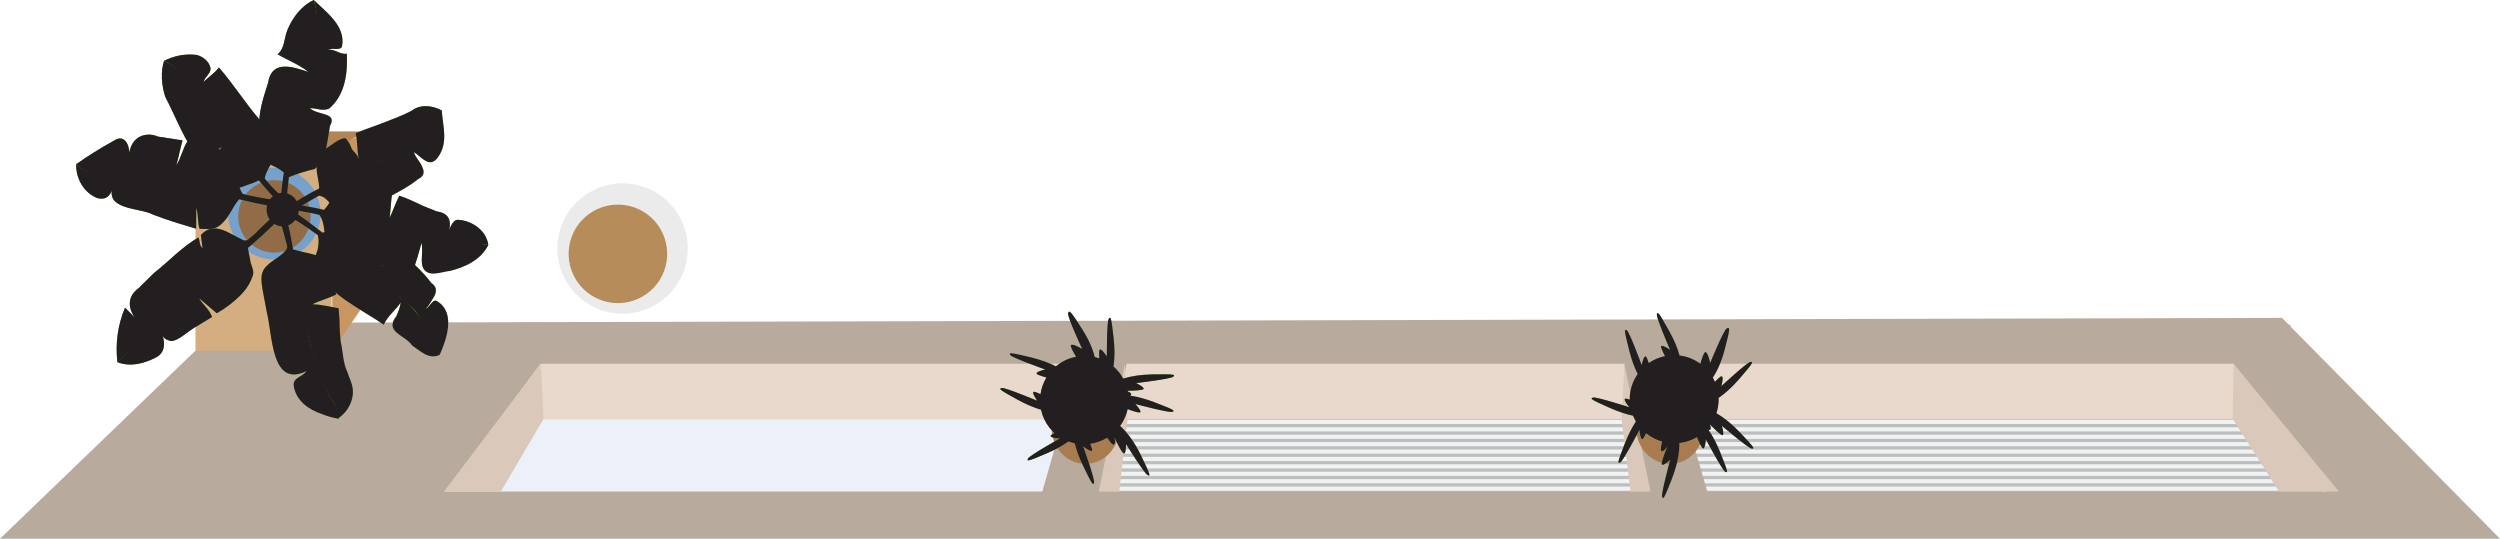 <?xml version="1.0" encoding="UTF-8"?>
<svg xmlns="http://www.w3.org/2000/svg" xmlns:xlink="http://www.w3.org/1999/xlink" viewBox="0 0 600 129.29">
  <defs>
    <style>
      .cls-1 {
        fill: #d4ad81;
      }

      .cls-2 {
        fill: #719e39;
      }

      .cls-3 {
        fill: #b58c5a;
      }

      .cls-4 {
        fill: #9dc26f;
      }

      .cls-5 {
        fill: #b38556;
      }

      .cls-6 {
        fill: #b8aa9d;
      }

      .cls-7 {
        fill: #c99661;
      }

      .cls-8 {
        isolation: isolate;
      }

      .cls-9 {
        fill: #76a1cd;
      }

      .cls-10 {
        fill: #a97c50;
      }

      .cls-11 {
        fill: #acdb6c;
      }

      .cls-12 {
        fill: #dac9ba;
      }

      .cls-13 {
        fill: #98d14f;
      }

      .cls-14 {
        fill: #f1f2f2;
      }

      .cls-15, .cls-16 {
        mix-blend-mode: screen;
      }

      .cls-17 {
        fill: #b3a07a;
      }

      .cls-18 {
        fill: #87c23e;
      }

      .cls-19 {
        clip-path: url(#clippath);
      }

      .cls-20 {
        fill: #ebebeb;
      }

      .cls-21 {
        fill: none;
      }

      .cls-22 {
        fill: #689134;
      }

      .cls-23 {
        fill: #916a3c;
      }

      .cls-24 {
        fill: #e8d9cc;
      }

      .cls-25 {
        fill: #638a31;
      }

      .cls-26 {
        fill: #78ad37;
      }

      .cls-16, .cls-27 {
        fill: #231f20;
      }

      .cls-28 {
        fill: #bcbec0;
      }

      .cls-29 {
        fill: #916c46;
      }

      .cls-30 {
        fill: #ecf0f9;
      }

      .cls-31 {
        fill: #75a33a;
      }

      .cls-32 {
        fill: #4f3316;
      }

      .cls-33 {
        fill: #89ba49;
      }
    </style>
    <clipPath id="clippath">
      <path class="cls-21" d="m561.33,117.96h-151.57l-5.07-17.38h139.47l17.16,17.38Zm-169.33-17.38h-124.15l-3.32,17.38h130.84l-3.37-17.38Z"/>
    </clipPath>
  </defs>
  <g class="cls-8">
    <g id="Layer_1" data-name="Layer 1">
      <path class="cls-20" d="m153.33,44.49c-8.37-2.16-16.91,2.87-19.07,11.24-2.16,8.37,2.87,16.91,11.24,19.07,8.37,2.16,16.91-2.87,19.07-11.24,2.16-8.37-2.87-16.91-11.24-19.07Z"/>
      <path class="cls-3" d="m151.25,49.48c-6.32-1.63-12.77,2.17-14.4,8.49-1.63,6.32,2.17,12.77,8.49,14.4,6.32,1.63,12.77-2.17,14.41-8.49,1.63-6.32-2.17-12.77-8.49-14.4Z"/>
      <rect class="cls-17" x="50.33" y="77.94" width="499.33" height=".67"/>
      <polygon class="cls-6" points="53.83 77.49 547.67 76.29 600 129.29 0 129.29 53.83 77.49"/>
      <polygon class="cls-30" points="250.15 117.96 106.87 117.96 119.83 100.57 255.17 100.57 250.15 117.96"/>
      <g class="cls-19">
        <g>
          <g>
            <rect class="cls-28" x="257.16" y="99.48" width="300.58" height="19.56"/>
            <path class="cls-14" d="m558.24,119.55h-301.58v-20.56h301.58v20.56Zm-300.58-1h299.58v-18.56h-299.58v18.56Z"/>
          </g>
          <rect class="cls-14" x="257.16" y="100.76" width="300.58" height="1"/>
          <rect class="cls-14" x="257.16" y="102.54" width="300.58" height="1"/>
          <rect class="cls-14" x="257.16" y="104.32" width="300.58" height="1"/>
          <rect class="cls-14" x="257.16" y="106.09" width="300.58" height="1"/>
          <rect class="cls-14" x="257.16" y="107.88" width="300.58" height="1"/>
          <rect class="cls-14" x="257.16" y="109.65" width="300.58" height="1"/>
          <rect class="cls-14" x="257.16" y="111.43" width="300.58" height="1"/>
          <rect class="cls-14" x="257.16" y="113.21" width="300.58" height="1"/>
          <rect class="cls-14" x="257.16" y="114.99" width="300.58" height="1"/>
          <rect class="cls-14" x="257.16" y="116.77" width="300.58" height="1"/>
        </g>
      </g>
      <polygon class="cls-24" points="259.01 87.29 255.17 100.57 119.83 100.57 129.73 87.29 259.01 87.29"/>
      <polygon class="cls-24" points="536.05 87.29 544.17 100.57 404.7 100.57 400.82 87.29 536.05 87.29"/>
      <polygon class="cls-12" points="535.84 100.51 536.05 87.29 561.33 117.96 546.95 117.96 535.84 100.51"/>
      <polygon class="cls-12" points="130.44 100.57 129.83 87.29 106.55 117.96 120.21 117.96 130.44 100.57"/>
      <polygon class="cls-24" points="389.84 87.29 392.01 100.57 267.86 100.57 270.4 87.29 389.84 87.29"/>
      <polygon class="cls-12" points="389.22 100.85 389.84 87.29 396.12 117.96 391.34 117.96 389.22 100.85"/>
      <polygon class="cls-12" points="270.59 100.85 269.97 87.29 263.69 117.96 268.63 117.96 270.59 100.85"/>
      <rect class="cls-1" x="46.92" y="36.07" width="32.67" height="48.11"/>
      <polygon class="cls-7" points="79.74 84.18 88.33 71.73 88.33 31.65 79.74 35.62 79.74 84.18"/>
      <polygon class="cls-5" points="80.05 36.14 87.6 31.54 57.52 31.54 46.5 36.14 80.05 36.14"/>
      <g>
        <g>
          <path class="cls-9" d="m68.18,40.51c6,1.3,9.81,7.16,8.53,13.11-1.29,5.95-7.19,9.72-13.19,8.42-6-1.29-9.81-7.17-8.53-13.11,1.29-5.95,7.19-9.71,13.19-8.42Z"/>
          <path class="cls-29" d="m67.7,43.44c4.69,1.02,7.67,5.64,6.65,10.33-1.01,4.69-5.64,7.67-10.33,6.66-4.69-1.01-7.67-5.64-6.65-10.33,1.01-4.69,5.64-7.67,10.33-6.66Z"/>
        </g>
        <g>
          <path class="cls-23" d="m67.81,54.32c-2.13-.02-3.85-1.84-3.83-4.06.02-2.22,1.77-4.01,3.9-3.99,2.13.02,3.85,1.83,3.83,4.05-.02,2.22-1.76,4.01-3.9,3.99Z"/>
          <g>
            <g>
              <path class="cls-18" d="m84.22,91.52c-.32-.74-.61-1.5-.87-2.27-1.05-2.17-1.03-4.85-1.58-7.25-.1-.83-.16-1.67-.21-2.51-.04-.84-.07-1.68-.06-2.52-.07-1.01-.15-2.01-.24-3-1-.16-2.07-.39-3.15-.59-1.07-.2-2.14-.35-3.15-.36.87-.44,1.87-.8,2.87-1.17,1.01-.36,2.01-.73,2.87-1.17-1.11-3.58-1.36-8.65-5.36-9.58-2.28-.62-4.57-.93-6.57-1.85.84,1.8,1.4,3.89,1.95,5.68.28.9.49,1.87.69,2.84.21.97.41,1.94.69,2.84.11.9.23,1.79.35,2.67,1.56,7.77,2.92,15.83,7.63,22.57.26.73.48,1.48.63,2.25.16.77.26,1.56.29,2.38,2.88-1.76,4.63-5.62,3.18-8.96h0Z"/>
              <path class="cls-26" d="m73.57,89.05c-1.04,1.52-3.33,1.5-3.06,3.59.54,3.58,3.68,5.7,6.67,6.69.66.28,1.34.51,2.03.71.69.19,1.4.34,2.11.44-.13-.99-.36-1.94-.64-2.85-4.43-7.03-7.22-14.8-8.18-23.27-.09-.93-.14-1.87-.17-2.81-.15-.72-.3-1.43-.47-2.15-.83-3.59-1.95-6.87-2.78-10.16-1.17,2.37-3.75,2.95-5.48,5.02-1.16,1.48-.89,3.27-.62,5.06.18.95.35,1.89.53,2.83.18.94.35,1.86.53,2.79,1.42,5.73,1.03,18.24,9.54,14.11h0Z"/>
              <path class="cls-22" d="m65.74,48.79c.57-.29,1.15-.59,1.43-.29,2.25,4.49,2.78,9.26,3.6,14.04.63,2.74,1.18,5.46,1.68,8.17.17.91.39,1.8.48,2.71.76,7.67,2.76,15.69,7.34,22.02.34.74.63,1.51.85,2.29.23.79.11,1.9.19,2.74-.28-.94-.35-2.05-.72-2.95-4.65-7.41-7.99-15.6-9-24.55-.1-.99-.17-1.99-.21-3-.17-.98-.35-1.97-.55-2.96-.2-.99-.42-1.99-.66-2.98-1.38-5.38-2.49-10.45-4.45-15.24h0Z"/>
            </g>
            <g>
              <path class="cls-26" d="m68.96,7.25c-.87,2.22-.6,4.31-2.34,5.78,2.57,1.51,5.14,2.43,7.41,4.24-3.71-1.22-8.85-3.06-9.7,2.65-.24.73-.47,1.45-.69,2.15-.66,2.12-1.2,4.16-1.39,6.33-.11.73-.22,1.48-.31,2.23-.04.87-.03,1.75.05,2.64.07.88.21,1.78.42,2.67.28,1.49.84,2.69,2.55,3.6,1.42.61,3.14,1.52,4.27,3.02.24-4.45.82-8.86,1.54-13.25.15-.88.3-1.76.46-2.63,3.36-8.5,6.87-17.12,4.09-26.68-3.16,1.46-5.19,4.42-6.37,7.25h0Z"/>
              <path class="cls-18" d="m74.41,25.96c1.55-.03,3.26.88,4.7,0,3.75-3.24,4.37-8.6,4.12-13.08-1.72.28-2.85-1.22-4.58-.93,1.15-.59,3.15.32,3.44-.86.9-4.76-3.65-8.08-6.78-11.08,2.78,9.86-1.31,18.76-4.36,28.08-.12.8-.24,1.61-.36,2.41-.61,4.01-1.16,7.98-1.37,12.08,2.01-.88,4.02-1.46,6.32-2.03,2.31-1.97,2.84-5.01,3.29-8.05.11-.76.22-1.52.35-2.26,1.92-3.35-2.96-2.49-4.78-4.26h0Z"/>
              <path class="cls-22" d="m68.56,53.58c-.57,0-1.15,0-1.15,0-.52-5.97.67-11.62,1.59-17.57.45-2.28.92-4.55,1.39-6.81.16-.75.31-1.5.47-2.24,3.73-8.48,6.67-17.4,4.46-26.95,1.1,5.37,2.48,10.75.72,16.1-1.47,4.16-3.79,8.31-4.52,12.84-.19,1.02-.38,2.04-.56,3.06-1.28,7.14-2.34,14.29-2.41,21.59h0Z"/>
            </g>
            <g>
              <path class="cls-13" d="m98.94,82.95c-1.69-2.59-6.84-3.23-3.8-7.08.44-1.04.88-2.08,1.03-3.27-1.16,1.78-3.18,3.25-4.06,5.33-5.69-3.92-12.26-6.66-16.21-12.96-1.13-1.5-.26-3.28.33-5.06.29-1.19.3-2.38.03-3.58,1.71.61,3.13,2.12,4.84,3.02,5.12,3.62,9.74,7.61,14.36,11.45.77.64,1.54,1.28,2.31,1.91,3.52,3.51,4.61,8.88,7.73,12.48-2.59,1.17-4.57-.93-6.57-2.25h0Z"/>
              <path class="cls-13" d="m91.67,63.92c1.16-1.48,2.6-2.66,4.04-3.84,1.71,1.5,3.34,2.93,4.86,4.47.51.51,1.01,1.04,1.49,1.58.52.58.99,1.17,1.43,1.76,1.36.9,1.32,2.02.77,3.15-.64,1.02-1.22,2.21-2.09,3.1,1.15-.59,1.74-2.67,2.88-1.76,4.27,2.72,2.21,8.96.46,12.82-3.41-3.31-3.36-8.97-7.31-11.99-.49-.44-1-.87-1.53-1.29-.78-.63-1.54-1.26-2.3-1.89-6.08-5.02-11.71-9.89-18.09-13.99,2.29.02,4.03-2.35,6.04-2.93,4.6-1.75,8.57,2.76,11.98,5.47-.87,1.78-1.75,3.56-2.62,5.34h0Z"/>
              <path class="cls-26" d="m68.03,49.11c0,.6-.3,1.19-.87,1.48,6.55,3.63,12.53,8.16,18.5,13.27,3.2,2.82,6.28,5.29,9.54,7.78.65.5,1.31,1,1.98,1.5,4.42,2.78,4.65,8.74,8.34,12.05-2.54-3.9-3.65-8.97-7.35-11.97-.87-.71-1.74-1.42-2.59-2.13-9.41-7.76-17.63-15.62-27.55-21.99h0Z"/>
            </g>
            <g>
              <path class="cls-2" d="m47.11,49.82c-.02,1.79-.03,3.28-.04,5.07-2.57-.77-5.14-1.53-7.68-2.41-.84-.29-1.68-.6-2.52-.92-3.5-1.85-11.82-1.03-9.76-6.97-.3,2.08-1.46,3.56-3.75,2.95-3.14-1.22-5.12-4.51-5.09-8.09,5.68,6.01,14.03.42,20.8,2.84.92.29,1.84.56,2.75.83,5.49,1.61,10.9,2.89,16.48,3.83-2.31,1.77-2.91,5.04-5.51,7.11-1.44,1.18-3.15.87-4.87.85-.56-1.49-.26-3.28-.81-5.07h0Z"/>
              <path class="cls-26" d="m27.23,33.83c2.86-2.04,4.26,1.55,3.66,4.23.02-1.79.61-3.87,2.11-4.92.67-.47,1.46-.75,2.31-.82.85-.07,1.75.08,2.64.47.97.14,1.93.29,2.9.44.97.15,1.96.31,2.96.46-.29,1.05-.52,2.01-.74,2.98-.22.97-.45,1.93-.74,2.97.58-.89.95-1.85,1.31-2.82.37-.97.73-1.93,1.31-2.83,2,.62,4.29.64,6.4,1.37.7.22,1.38.48,2.02.81,1.29.66,2.43,1.6,3.27,3,.26,2.68.24,5.36,1.65,7.46-3.72-.33-7.72-.96-11.44-1.89-1.72-.51-3.4-1.02-5.07-1.53-.84-.26-1.67-.51-2.5-.76-1.28-.76-2.72-.47-3.86-.48-5.72-.64-12.33,1.98-17.16-2.53,2.88-2.06,5.76-3.83,8.95-5.61h0Z"/>
              <path class="cls-22" d="m68.3,50.01c.29-.59.3-1.19.59-1.78-6.59-.36-12.87-2.2-19.44-4.04-3.17-.83-6.32-1.67-9.46-2.46-1.04-.26-2.09-.5-3.11-.62-6.02-.36-13.24,3-18.61-1.66,4.85,5.97,12.59,1.3,18.89,2.64,1.02.23,2.05.53,3.08.84,9.26,2.8,18.54,5.67,28.06,7.09h0Z"/>
            </g>
            <g>
              <path class="cls-26" d="m98.75,26.61c-1.9,1-4.2,1.87-6.35,2.71-.72.27-1.44.54-2.16.81-.81.28-1.63.57-2.44.88-.82.31-1.63.63-2.45.97.56,2.09.25,4.17.8,6.27-.27-.9-.84-1.5-1.41-2.1-.57-.6-.56-1.49-1.13-2.1-.28-.3-.56-.9-.85-.9-1.72.29-2.88,1.47-4.32,2.35-1.15.88-1.74,2.07-2.32,3.55-.6,2.68,1.1,5.08.22,7.75,4.46-3.09,9.21-5.5,14.06-7.81.97-.46,1.94-.92,2.92-1.38.81-.43,1.61-.88,2.38-1.37,4.23-2.05,6.85-6.5,10.31-9.75-2.28-1.21-5.14-1.54-7.27.12h0Z"/>
              <path class="cls-13" d="m99.33,36.5c2.01,1.28,3.71,3.97,5.73,1.31,2.61-3.56,1.21-7.44.96-11.32-4.03,2.65-6.08,7.69-10.57,10.13-.81.5-1.64.95-2.52,1.33-.81.37-1.62.74-2.43,1.11-4.86,2.23-9.65,4.55-14.15,7.73.57.3.86.31,1.43.61,1.99,1.51,2.83,3.9,5.12,4.22,2.57.32,4.59-1.15,6.89-2.32,2.88-1.76,5.88-3.13,8.59-4.89.68-.44,1.34-.91,1.96-1.42,1.63-.81,1.52-1.89.94-3.04-.51-1.28-1.65-2.19-1.94-3.45h0Z"/>
              <path class="cls-22" d="m68.58,51.8c-.29-.3-.85-.9-.85-1.2,6.05-4.42,12.38-7.04,18.99-10.27.86-.59,1.93-.72,2.79-1.01.83-.37,1.68-.77,2.48-1.15.79-.32,1.45-1,2.19-1.41,5.05-1.86,7.24-7.62,11.85-10.26-3.76,3.54-6.37,8.29-11.06,10.98-.85.51-1.74.96-2.67,1.34-.91.46-1.82.92-2.73,1.37-7.26,3.63-14.3,7.14-20.98,11.61h0Z"/>
            </g>
            <g>
              <path class="cls-11" d="m108.04,65.01c-2.07.22-4.66,1.39-6.08-.11-1.42-1.5-.25-4.18-.8-6.57-.3,1.04-.59,2.16-.92,3.27-.33,1.12-.7,2.23-1.14,3.27-6.01-.95-11.72-1.89-17.44-3.73-1.14-.61-1.99-1.21-2.84-2.11-1.41-2.4-.53-5.37-2.23-7.47,4.87.34,9.43,1.87,14.3,2.81,2,.32,3.43,1.22,5.43,1.54.71.23,1.41.46,2.1.68.69.23,1.36.45,2.04.66,5.28,1.72,11.02.88,16.74,1.53-1.75,3.56-5.49,5.31-9.16,6.23h0Z"/>
              <path class="cls-18" d="m93.48,52.31c.87-1.78,1.46-3.56,2.34-5.34,2,.62,3.71,1.52,5.71,2.44,1.14.46,2.21.91,3.3,1.33,3.55.51,3.53,2.9,2.65,5.87.3-1.78,1.18-3.86,2.33-3.85,2.86.02,6.85,2.15,7.39,6.03-5.15-.64-10.31.21-15.52-1.02-.76-.17-1.51-.37-2.26-.58-.75-.21-1.5-.44-2.25-.67-3.71-1.22-7.14-2.15-10.85-3.37-3.14-.92-6.58-.95-9.72-1.87,2.02-1.17,2.61-3.26,4.05-5.03,3.47-3.84,9.17-.81,13.46.12-.3,2.08-.32,3.87-.62,5.95h0Z"/>
              <path class="cls-26" d="m66.31,48.2c0,.59-.01,1.19-.3,1.79,7.44.36,14.58,2.51,22.01,4.66,2.92.83,5.8,1.63,8.68,2.38.96.25,1.92.5,2.88.73,5.59,1.8,11.61.36,17.62,1.31-5.42-2.13-11.46-.1-16.88-1.63-.28,0-.85-.61-1.14-.61-.86-.31-2-.32-2.86-.62-5.14-1.54-9.7-3.66-14.85-4.6-.86-.31-1.71-.61-2.57-.92-4.28-1.23-8.29-1.56-12.58-2.5h0Z"/>
            </g>
            <g>
              <path class="cls-2" d="m39.69,23.3c2.18,4.12,3.86,8.61,6.4,12.5.57.6,1.14,1.2,1.41,2.1.86-.59,1.87-.95,2.87-1.32,1.01-.37,2.01-.73,2.88-1.32-.58.89-1.23,1.7-1.92,2.48-.69.78-1.41,1.52-2.14,2.25,1.14,1.2,2.27,2.4,3.4,3.9.28.3.85.6,1.42.91,2.28,1.21,4.59-.26,6.6-.84.57-.29,1.43-.58,2.01-.88.28,0,.57,0,.86,0-2.27-2.4-4.54-4.81-6.52-7.21-.59-.75-1.18-1.49-1.77-2.24-4.16-7.05-8.39-14.84-15.8-19.07-.88,2.67-.63,5.95.29,8.71h0Z"/>
              <path class="cls-18" d="m48.86,19.65c.24-1.1,1.68-1.98,1.69-3.17-.27-1.79-1.98-3-3.41-3.31-2.86-.32-5.44.25-7.75,1.42,8.27,3.95,11.91,13.22,16.67,20.33.48.62.97,1.25,1.46,1.89,1.99,2.1,3.68,4.5,5.96,6.31.31-2.38,2.33-4.45,2.92-6.83.3-1.19-.55-2.39-1.11-3.59-.49-.71-1-1.41-1.51-2.08-.51-.68-1.03-1.34-1.56-1.99-3.44-4.04-6.27-8.53-9.67-12.44-1.16,1.48-2.6,2.36-3.7,3.45h0Z"/>
              <path class="cls-22" d="m70.31,49.72c-.29.3-.87,1.18-1.15,1.18-4.81-4.56-8.73-9.62-12.63-14.83-.56-.75-1.11-1.49-1.67-2.25-4.97-6.33-8.05-15.12-15.39-19.13,8.56,3.35,11.85,12.81,17.08,20.07.61.78,1.23,1.56,1.85,2.34,1.14.9,1.99,2.1,2.83,3.3.29.3.86.6,1.14.9,2.26,3.3,5.1,5.71,7.94,8.42h0Z"/>
            </g>
            <g>
              <path class="cls-2" d="m49.02,61.16c0-.89-.27-1.49-.84-2.09-.28-.6-.27-1.49-.56-2.09-4.03,2.35-6.92,5.6-10.67,8.55-.58.59-1.17,1.17-1.76,1.74-.59.57-1.18,1.14-1.74,1.74-.86.61-1.45,1.25-1.81,1.92-1.34,2.6.35,4.99,1.77,6.8-.85-1.5-2.27-2.7-3.4-3.9-1.75,4.16-2.36,8.62-1.83,13.1,3.75-3.25,6.08-7.1,9.48-10.68.54-.54,1.08-1.06,1.63-1.58.54-.51,1.08-1.02,1.63-1.53.8-.65,1.61-1.26,2.43-1.87,2.46-1.82,4.93-3.66,7.36-5.61,2.89-2.66,6.06-5.01,8.66-7.97-.29,0-.57,0-.86,0-3.42-1.52-7.12-4.83-10.3-1.28.27,1.49.26,3.28.82,4.78h0Z"/>
              <path class="cls-26" d="m37.31,85.85c2.63-1.22,2.37-4.2,1.25-6.3.27,1.49,1.41,2.1,2.55,2.31.93-.04,1.95-.67,3.02-1.44,1.08-.78,2.22-1.69,3.39-2.29.55-.33,1.11-.68,1.67-1.02.56-.34,1.13-.68,1.7-1.03-.56-1.79-2.27-3-3.11-4.5,1.42,1.21,2.84,2.41,4.26,3.61,2.01-1.17,4.03-2.65,5.76-4.42,1.45-1.48,2.32-2.96,2.91-4.74.29-.89-.27-2.09-.55-2.98-.27-1.79-.83-3.58-.81-5.37-4.51,4.61-9.52,8.36-14.62,12.15-.85.63-1.7,1.27-2.55,1.91-.66.53-1.31,1.07-1.94,1.63-.63.56-1.24,1.13-1.85,1.71-3.84,3.55-6.18,8.6-10.21,11.84,3.14,1.22,6.3.35,9.13-1.06h0Z"/>
              <path class="cls-22" d="m67.16,50.29c.28.3.85.9.85,1.2-6.36,6.8-12.99,11.81-20.77,17.1-.57.3-.86.29-1.44.58-.83.66-1.64,1.31-2.45,1.95-.8.64-1.59,1.28-2.36,1.95-.55.51-1.09,1.04-1.62,1.59-.53.55-1.05,1.11-1.56,1.7-2.99,3.74-5.51,8.21-9.63,10.54,3.91-3.24,6.38-8.59,9.99-12.03.58-.6,1.17-1.19,1.78-1.75.61-.57,1.24-1.12,1.9-1.64.71-.54,1.41-1.08,2.12-1.61,4.24-3.2,8.46-6.31,12.79-9.84,1.45-1.48,2.89-2.66,4.33-3.84,2.02-2.07,4.04-3.84,6.07-5.91h0Z"/>
            </g>
          </g>
          <path class="cls-22" d="m67.84,52.98c-1.52-.01-2.74-1.31-2.73-2.89.01-1.58,1.26-2.86,2.78-2.84,1.52.01,2.75,1.31,2.73,2.89-.01,1.58-1.26,2.86-2.78,2.84Z"/>
        </g>
        <g class="cls-15">
          <path class="cls-27" d="m67.81,54.32c-2.13-.02-3.85-1.84-3.83-4.06.02-2.22,1.77-4.01,3.9-3.99,2.13.02,3.85,1.83,3.83,4.05-.02,2.22-1.76,4.01-3.9,3.99Z"/>
          <g>
            <g>
              <path class="cls-27" d="m84.22,91.52c-.32-.74-.61-1.5-.87-2.27-1.05-2.17-1.03-4.85-1.58-7.25-.1-.83-.16-1.67-.21-2.51-.04-.84-.07-1.68-.06-2.52-.07-1.01-.15-2.01-.24-3-1-.16-2.07-.39-3.15-.59-1.07-.2-2.14-.35-3.15-.36.87-.44,1.87-.8,2.87-1.17,1.01-.36,2.01-.73,2.87-1.17-1.11-3.58-1.36-8.65-5.36-9.58-2.28-.62-4.57-.93-6.57-1.85.84,1.8,1.4,3.89,1.95,5.68.28.9.49,1.87.69,2.84.21.97.41,1.94.69,2.84.11.9.23,1.79.35,2.67,1.56,7.77,2.92,15.83,7.63,22.57.26.73.48,1.48.63,2.25.16.77.26,1.56.29,2.38,2.88-1.76,4.63-5.62,3.18-8.96h0Z"/>
              <path class="cls-27" d="m73.57,89.05c-1.04,1.52-3.33,1.5-3.06,3.59.54,3.58,3.68,5.7,6.67,6.69.66.28,1.34.51,2.03.71.69.19,1.4.34,2.11.44-.13-.99-.36-1.94-.64-2.85-4.43-7.03-7.22-14.8-8.18-23.27-.09-.93-.14-1.87-.17-2.81-.15-.72-.3-1.43-.47-2.15-.83-3.59-1.95-6.87-2.78-10.16-1.17,2.37-3.75,2.95-5.48,5.02-1.16,1.48-.89,3.27-.62,5.06.18.95.35,1.89.53,2.83.18.94.35,1.86.53,2.79,1.42,5.73,1.03,18.24,9.54,14.11h0Z"/>
              <path class="cls-27" d="m65.74,48.79c.57-.29,1.15-.59,1.43-.29,2.25,4.49,2.78,9.26,3.6,14.04.63,2.74,1.18,5.46,1.68,8.17.17.91.39,1.8.48,2.71.76,7.67,2.76,15.69,7.34,22.02.34.74.63,1.51.85,2.29.23.79.11,1.9.19,2.74-.28-.94-.35-2.05-.72-2.95-4.65-7.41-7.99-15.6-9-24.55-.1-.99-.17-1.99-.21-3-.17-.98-.35-1.97-.55-2.96-.2-.99-.42-1.99-.66-2.98-1.38-5.38-2.49-10.45-4.45-15.24h0Z"/>
            </g>
            <g>
              <path class="cls-27" d="m68.96,7.25c-.87,2.22-.6,4.31-2.34,5.78,2.57,1.51,5.14,2.43,7.41,4.24-3.71-1.22-8.85-3.06-9.7,2.65-.24.73-.47,1.45-.69,2.15-.66,2.12-1.2,4.16-1.39,6.33-.11.73-.22,1.48-.31,2.23-.04.87-.03,1.75.05,2.64.07.88.21,1.78.42,2.67.28,1.49.84,2.69,2.55,3.6,1.42.61,3.14,1.52,4.27,3.02.24-4.45.82-8.86,1.54-13.25.15-.88.3-1.76.46-2.63,3.36-8.5,6.87-17.12,4.09-26.68-3.16,1.46-5.19,4.42-6.37,7.25h0Z"/>
              <path class="cls-27" d="m74.41,25.96c1.55-.03,3.26.88,4.7,0,3.75-3.24,4.37-8.6,4.12-13.08-1.72.28-2.85-1.22-4.58-.93,1.15-.59,3.15.32,3.44-.86.9-4.76-3.65-8.08-6.78-11.08,2.78,9.86-1.31,18.76-4.36,28.08-.12.8-.24,1.61-.36,2.41-.61,4.01-1.16,7.98-1.37,12.08,2.01-.88,4.02-1.46,6.32-2.03,2.31-1.97,2.84-5.01,3.29-8.05.11-.76.22-1.52.35-2.26,1.92-3.35-2.96-2.49-4.78-4.26h0Z"/>
              <path class="cls-27" d="m68.56,53.58c-.57,0-1.15,0-1.15,0-.52-5.97.67-11.62,1.59-17.57.45-2.28.92-4.55,1.39-6.81.16-.75.31-1.5.47-2.24,3.73-8.48,6.67-17.4,4.46-26.95,1.1,5.37,2.48,10.75.72,16.1-1.47,4.16-3.79,8.31-4.52,12.84-.19,1.02-.38,2.04-.56,3.06-1.28,7.14-2.34,14.29-2.41,21.59h0Z"/>
            </g>
            <g>
              <path class="cls-27" d="m98.94,82.95c-1.69-2.59-6.84-3.23-3.8-7.08.44-1.04.88-2.08,1.03-3.27-1.16,1.78-3.18,3.25-4.06,5.33-5.69-3.92-12.26-6.66-16.21-12.96-1.13-1.5-.26-3.28.33-5.06.29-1.19.3-2.38.03-3.58,1.71.61,3.13,2.12,4.84,3.02,5.12,3.62,9.74,7.61,14.36,11.45.77.64,1.54,1.28,2.31,1.91,3.52,3.51,4.61,8.88,7.73,12.48-2.59,1.17-4.57-.93-6.57-2.25h0Z"/>
              <path class="cls-27" d="m91.67,63.92c1.16-1.48,2.6-2.66,4.04-3.84,1.71,1.5,3.34,2.93,4.86,4.47.51.51,1.01,1.04,1.49,1.58.52.58.99,1.17,1.43,1.76,1.36.9,1.32,2.02.77,3.15-.64,1.02-1.22,2.21-2.09,3.1,1.15-.59,1.74-2.67,2.88-1.76,4.27,2.72,2.21,8.96.46,12.82-3.41-3.31-3.36-8.97-7.31-11.99-.49-.44-1-.87-1.53-1.29-.78-.63-1.54-1.26-2.3-1.89-6.08-5.02-11.71-9.89-18.09-13.99,2.29.02,4.03-2.35,6.04-2.93,4.6-1.75,8.57,2.76,11.98,5.47-.87,1.78-1.75,3.56-2.62,5.34h0Z"/>
              <path class="cls-27" d="m68.03,49.11c0,.6-.3,1.19-.87,1.48,6.55,3.63,12.53,8.16,18.5,13.27,3.2,2.82,6.28,5.29,9.54,7.78.65.5,1.31,1,1.98,1.5,4.42,2.78,4.65,8.74,8.34,12.05-2.54-3.9-3.65-8.97-7.35-11.97-.87-.71-1.74-1.42-2.59-2.13-9.41-7.76-17.63-15.62-27.55-21.99h0Z"/>
            </g>
            <g>
              <path class="cls-27" d="m47.11,49.82c-.02,1.79-.03,3.28-.04,5.07-2.57-.77-5.14-1.53-7.68-2.41-.84-.29-1.68-.6-2.52-.92-3.5-1.85-11.82-1.03-9.76-6.97-.3,2.08-1.46,3.56-3.75,2.95-3.14-1.22-5.12-4.51-5.09-8.09,5.68,6.01,14.03.42,20.8,2.84.92.29,1.84.56,2.75.83,5.49,1.61,10.9,2.89,16.48,3.83-2.31,1.77-2.91,5.04-5.51,7.11-1.44,1.18-3.15.87-4.87.85-.56-1.49-.26-3.28-.81-5.07h0Z"/>
              <path class="cls-27" d="m27.23,33.83c2.86-2.04,4.26,1.55,3.66,4.23.02-1.79.61-3.87,2.11-4.92.67-.47,1.46-.75,2.31-.82.85-.07,1.75.08,2.64.47.97.14,1.93.29,2.9.44.97.15,1.96.31,2.96.46-.29,1.05-.52,2.01-.74,2.98-.22.97-.45,1.93-.74,2.97.58-.89.95-1.85,1.31-2.82.37-.97.73-1.93,1.31-2.83,2,.62,4.29.64,6.4,1.37.7.22,1.38.48,2.02.81,1.29.66,2.43,1.6,3.27,3,.26,2.68.24,5.36,1.65,7.46-3.72-.33-7.72-.96-11.44-1.89-1.72-.51-3.4-1.02-5.07-1.53-.84-.26-1.67-.51-2.5-.76-1.28-.76-2.72-.47-3.86-.48-5.72-.64-12.33,1.98-17.16-2.53,2.88-2.06,5.76-3.83,8.95-5.61h0Z"/>
              <path class="cls-27" d="m68.3,50.01c.29-.59.3-1.19.59-1.78-6.59-.36-12.87-2.2-19.44-4.04-3.17-.83-6.32-1.67-9.46-2.46-1.04-.26-2.09-.5-3.11-.62-6.02-.36-13.24,3-18.61-1.66,4.85,5.97,12.59,1.3,18.89,2.64,1.02.23,2.05.53,3.08.84,9.26,2.8,18.54,5.67,28.06,7.09h0Z"/>
            </g>
            <g>
              <path class="cls-27" d="m98.75,26.61c-1.9,1-4.2,1.87-6.35,2.71-.72.27-1.44.54-2.16.81-.81.28-1.63.57-2.44.88-.82.31-1.63.63-2.45.97.56,2.09.25,4.17.8,6.27-.27-.9-.84-1.5-1.41-2.1-.57-.6-.56-1.49-1.13-2.1-.28-.3-.56-.9-.85-.9-1.72.29-2.88,1.47-4.32,2.35-1.15.88-1.74,2.07-2.32,3.55-.6,2.68,1.1,5.08.22,7.75,4.46-3.09,9.21-5.5,14.06-7.81.97-.46,1.94-.92,2.92-1.38.81-.43,1.61-.88,2.38-1.37,4.23-2.05,6.85-6.5,10.31-9.75-2.28-1.21-5.14-1.54-7.27.12h0Z"/>
              <path class="cls-27" d="m99.33,36.5c2.01,1.28,3.71,3.97,5.73,1.31,2.61-3.56,1.21-7.44.96-11.32-4.03,2.65-6.08,7.69-10.57,10.13-.81.5-1.64.95-2.52,1.33-.81.37-1.62.74-2.43,1.11-4.86,2.23-9.65,4.55-14.15,7.73.57.3.86.31,1.43.61,1.99,1.51,2.83,3.9,5.12,4.22,2.57.32,4.59-1.15,6.89-2.32,2.88-1.76,5.88-3.13,8.59-4.89.68-.44,1.34-.91,1.96-1.42,1.63-.81,1.52-1.89.94-3.04-.51-1.28-1.65-2.19-1.94-3.45h0Z"/>
              <path class="cls-27" d="m68.58,51.8c-.29-.3-.85-.9-.85-1.2,6.05-4.42,12.38-7.04,18.99-10.27.86-.59,1.93-.72,2.79-1.01.83-.37,1.68-.77,2.48-1.15.79-.32,1.45-1,2.19-1.41,5.05-1.86,7.24-7.62,11.85-10.26-3.76,3.54-6.37,8.29-11.06,10.98-.85.51-1.74.96-2.67,1.34-.91.46-1.82.92-2.73,1.37-7.26,3.63-14.3,7.14-20.98,11.61h0Z"/>
            </g>
            <g>
              <path class="cls-27" d="m108.04,65.01c-2.07.22-4.66,1.39-6.08-.11-1.42-1.5-.25-4.18-.8-6.57-.3,1.04-.59,2.16-.92,3.27-.33,1.12-.7,2.23-1.14,3.27-6.01-.95-11.72-1.89-17.44-3.73-1.14-.61-1.99-1.21-2.84-2.11-1.41-2.4-.53-5.37-2.23-7.47,4.87.34,9.43,1.87,14.3,2.81,2,.32,3.43,1.22,5.43,1.54.71.23,1.41.46,2.1.68.69.23,1.36.45,2.04.66,5.28,1.72,11.02.88,16.74,1.53-1.75,3.56-5.49,5.31-9.16,6.23h0Z"/>
              <path class="cls-27" d="m93.48,52.31c.87-1.78,1.46-3.56,2.34-5.34,2,.62,3.71,1.52,5.71,2.44,1.14.46,2.21.91,3.3,1.33,3.55.51,3.53,2.9,2.65,5.87.3-1.78,1.18-3.86,2.33-3.85,2.86.02,6.85,2.15,7.39,6.03-5.15-.64-10.31.21-15.52-1.02-.76-.17-1.51-.37-2.26-.58-.75-.21-1.5-.44-2.25-.67-3.71-1.22-7.14-2.15-10.85-3.37-3.14-.92-6.58-.95-9.72-1.87,2.02-1.17,2.61-3.26,4.05-5.03,3.47-3.84,9.17-.81,13.46.12-.3,2.08-.32,3.87-.62,5.95h0Z"/>
              <path class="cls-27" d="m66.31,48.2c0,.59-.01,1.19-.3,1.79,7.44.36,14.58,2.51,22.01,4.66,2.92.83,5.8,1.63,8.68,2.38.96.25,1.92.5,2.88.73,5.59,1.8,11.61.36,17.62,1.31-5.42-2.13-11.46-.1-16.88-1.63-.28,0-.85-.61-1.14-.61-.86-.31-2-.32-2.86-.62-5.14-1.54-9.7-3.66-14.85-4.6-.86-.31-1.71-.61-2.57-.92-4.28-1.23-8.29-1.56-12.58-2.5h0Z"/>
            </g>
            <g>
              <path class="cls-27" d="m39.69,23.3c2.18,4.12,3.86,8.61,6.4,12.5.57.6,1.14,1.2,1.41,2.1.86-.59,1.87-.95,2.87-1.32,1.01-.37,2.01-.73,2.88-1.32-.58.89-1.23,1.7-1.92,2.48-.69.78-1.41,1.52-2.14,2.25,1.14,1.2,2.27,2.4,3.4,3.9.28.3.85.6,1.42.91,2.28,1.21,4.59-.26,6.6-.84.57-.29,1.43-.58,2.01-.88.28,0,.57,0,.86,0-2.27-2.4-4.54-4.81-6.52-7.21-.59-.75-1.18-1.49-1.77-2.24-4.16-7.05-8.39-14.84-15.8-19.07-.88,2.67-.63,5.95.29,8.71h0Z"/>
              <path class="cls-27" d="m48.86,19.65c.24-1.1,1.68-1.98,1.69-3.17-.27-1.79-1.98-3-3.41-3.31-2.86-.32-5.44.25-7.75,1.42,8.27,3.95,11.91,13.22,16.67,20.33.48.62.97,1.25,1.46,1.89,1.99,2.1,3.68,4.5,5.96,6.31.31-2.38,2.33-4.45,2.92-6.83.3-1.19-.55-2.39-1.11-3.59-.49-.71-1-1.41-1.51-2.08-.51-.68-1.03-1.34-1.56-1.99-3.44-4.04-6.27-8.53-9.67-12.44-1.16,1.48-2.6,2.36-3.7,3.45h0Z"/>
              <path class="cls-27" d="m70.31,49.72c-.29.3-.87,1.18-1.15,1.18-4.81-4.56-8.73-9.62-12.63-14.83-.56-.75-1.11-1.49-1.67-2.25-4.97-6.33-8.05-15.12-15.39-19.13,8.56,3.35,11.85,12.81,17.08,20.07.61.78,1.23,1.56,1.85,2.34,1.14.9,1.99,2.1,2.83,3.3.29.3.86.6,1.14.9,2.26,3.3,5.1,5.71,7.94,8.42h0Z"/>
            </g>
            <g>
              <path class="cls-27" d="m49.02,61.16c0-.89-.27-1.49-.84-2.09-.28-.6-.27-1.49-.56-2.09-4.03,2.35-6.92,5.6-10.67,8.55-.58.59-1.17,1.17-1.76,1.74-.59.57-1.18,1.14-1.74,1.74-.86.61-1.45,1.25-1.81,1.92-1.34,2.6.35,4.99,1.77,6.8-.85-1.5-2.27-2.7-3.4-3.9-1.75,4.16-2.36,8.62-1.83,13.1,3.75-3.25,6.08-7.1,9.48-10.68.54-.54,1.08-1.06,1.63-1.58.54-.51,1.08-1.02,1.63-1.53.8-.65,1.61-1.26,2.43-1.87,2.46-1.82,4.93-3.66,7.36-5.61,2.89-2.66,6.06-5.01,8.66-7.97-.29,0-.57,0-.86,0-3.42-1.52-7.12-4.83-10.3-1.28.27,1.49.26,3.28.82,4.78h0Z"/>
              <path class="cls-27" d="m37.31,85.85c2.63-1.22,2.37-4.2,1.25-6.3.27,1.49,1.41,2.1,2.55,2.31.93-.04,1.95-.67,3.02-1.44,1.08-.78,2.22-1.69,3.39-2.29.55-.33,1.11-.68,1.67-1.02.56-.34,1.13-.68,1.7-1.03-.56-1.79-2.27-3-3.11-4.5,1.42,1.21,2.84,2.41,4.26,3.61,2.01-1.17,4.03-2.65,5.76-4.42,1.45-1.48,2.32-2.96,2.91-4.74.29-.89-.27-2.09-.55-2.98-.27-1.79-.83-3.58-.81-5.37-4.51,4.61-9.52,8.36-14.62,12.15-.85.63-1.7,1.27-2.55,1.91-.66.53-1.31,1.07-1.94,1.63-.63.56-1.24,1.13-1.85,1.71-3.84,3.55-6.18,8.6-10.21,11.84,3.14,1.22,6.3.35,9.13-1.06h0Z"/>
              <path class="cls-27" d="m67.16,50.29c.28.3.85.9.85,1.2-6.36,6.8-12.99,11.81-20.77,17.1-.57.3-.86.29-1.44.58-.83.66-1.64,1.31-2.45,1.95-.8.64-1.59,1.28-2.36,1.95-.55.51-1.09,1.04-1.62,1.59-.53.55-1.05,1.11-1.56,1.7-2.99,3.74-5.51,8.21-9.63,10.54,3.91-3.24,6.38-8.59,9.99-12.03.58-.6,1.17-1.19,1.78-1.75.61-.57,1.24-1.12,1.9-1.64.71-.54,1.41-1.08,2.12-1.61,4.24-3.2,8.46-6.31,12.79-9.84,1.45-1.48,2.89-2.66,4.33-3.84,2.02-2.07,4.04-3.84,6.07-5.91h0Z"/>
            </g>
          </g>
          <path class="cls-27" d="m67.84,52.98c-1.52-.01-2.74-1.31-2.73-2.89.01-1.58,1.26-2.86,2.78-2.84,1.52.01,2.75,1.31,2.73,2.89-.01,1.58-1.26,2.86-2.78,2.84Z"/>
        </g>
      </g>
      <g>
        <ellipse class="cls-10" cx="400.81" cy="102.7" rx="8.12" ry="8.63"/>
        <g>
          <g>
            <path class="cls-3" d="m403.49,85.39c5.81.95,9.76,6.39,8.83,12.15-.94,5.76-6.42,9.67-12.23,8.72-5.82-.95-9.76-6.39-8.83-12.16.94-5.76,6.41-9.67,12.23-8.72Z"/>
            <path class="cls-32" d="m403.18,88.22c4.55.74,7.63,5.03,6.89,9.58-.74,4.55-5.03,7.63-9.57,6.89-4.55-.74-7.63-5.03-6.89-9.58.74-4.55,5.03-7.63,9.58-6.89Z"/>
            <path class="cls-31" d="m401.25,94.68s8.87,3.41,12.63-10.67c1.4-5.28,1.31-5.54.56-5.2-.76.34-4,8.31-4,8.31,0,0-.55-2.59-1.14-2.62-.59-.03-1.65,4.44-1.65,4.44,0,0,.17-1.76-.62-2.11-.78-.35-2.36,4.44-2.36,4.44,0,0,.43-1.5-.07-1.72-.51-.22-1.65,3.07-1.65,3.07,0,0,.36-.9-.15-1.11-.5-.22-1.34,2.12-1.34,2.12l-.2,1.05Z"/>
            <path class="cls-25" d="m401.96,96.75s6.33,4.69,15.45-5.82c3.42-3.94,3.45-4.17,2.65-4.06-.8.11-6.94,5.81-6.94,5.81,0,0,.59-2.21.09-2.36-.51-.15-3.28,3.21-3.28,3.21,0,0,.87-1.38.34-1.83-.54-.45-3.9,3.05-3.9,3.05,0,0,1-1.12.65-1.4-.35-.29-2.71,2.1-2.71,2.1,0,0,.68-.63.33-.92-.36-.29-2.06,1.41-2.06,1.41l-.61.8Z"/>
            <path class="cls-31" d="m401.92,98.45s6.08-4.69,15.62,5.31c3.58,3.76,3.62,3.98,2.82,3.89-.8-.09-7.17-5.5-7.17-5.5,0,0,.7,2.13.2,2.28-.5.16-3.42-3.05-3.42-3.05,0,0,.94,1.32.42,1.78-.52.45-4.02-2.88-4.02-2.88,0,0,1.05,1.06.71,1.35-.33.29-2.79-1.99-2.79-1.99,0,0,.71.6.37.89-.33.29-2.11-1.33-2.11-1.33l-.64-.76Z"/>
            <path class="cls-31" d="m402.9,96.88s-3.81,6.66-16.46,1.07c-4.75-2.1-4.87-2.29-4.1-2.51.77-.23,8.72,2.34,8.72,2.34,0,0-1.46-1.71-1.06-2.04.4-.34,4.32,1.51,4.32,1.51,0,0-1.37-.86-1.07-1.48.3-.62,4.82,1.12,4.82,1.12,0,0-1.37-.58-1.18-.97.21-.39,3.34.76,3.34.76,0,0-.88-.29-.68-.68.2-.39,2.46.42,2.46.42l.88.46Z"/>
            <path class="cls-31" d="m401.97,96.42s-7.6,1.1-10.98-12.32c-1.27-5.03-1.19-5.24-.54-4.77.65.47,3.53,8.32,3.53,8.32,0,0,.45-2.2.95-2.09.51.11,1.47,4.33,1.47,4.33,0,0-.17-1.61.5-1.75.68-.14,2.08,4.49,2.08,4.49,0,0-.39-1.44.04-1.52.43-.08,1.46,3.11,1.46,3.11,0,0-.32-.88.12-.96.43-.08,1.18,2.2,1.18,2.2l.18.98Z"/>
            <path class="cls-33" d="m401.05,95.83s6.24-4.43-.53-16.5c-2.54-4.52-2.74-4.62-2.89-3.83-.15.79,3.16,8.46,3.16,8.46,0,0-1.84-1.29-2.13-.86-.29.43,1.92,4.15,1.92,4.15,0,0-.98-1.28-1.57-.92-.58.36,1.58,4.69,1.58,4.69,0,0-.71-1.31-1.07-1.08-.37.24,1.08,3.25,1.08,3.25,0,0-.37-.85-.75-.61-.37.23.65,2.4.65,2.4l.54.84Z"/>
            <path class="cls-4" d="m400.3,97.84s7.38-2.12,12.54,10.72c1.93,4.81,1.89,5.04,1.18,4.66-.71-.38-4.62-7.76-4.62-7.76,0,0-.14,2.24-.66,2.2-.52-.04-2.04-4.09-2.04-4.09,0,0,.39,1.57-.26,1.8-.65.23-2.67-4.16-2.67-4.16,0,0,.58,1.37.16,1.51-.41.14-1.86-2.88-1.86-2.88,0,0,.43.83,0,.97-.42.14-1.47-2.02-1.47-2.02l-.31-.94Z"/>
            <path class="cls-33" d="m399.41,98.58s6.82,3.51,1.81,16.4c-1.89,4.83-2.07,4.97-2.33,4.21-.26-.76,1.94-8.83,1.94-8.83,0,0-1.64,1.54-1.99,1.15-.35-.38,1.31-4.38,1.31-4.38,0,0-.8,1.41-1.43,1.13-.63-.27.91-4.86.91-4.86,0,0-.52,1.4-.92,1.21-.41-.18.61-3.37.61-3.37,0,0-.25.9-.65.71-.4-.18.31-2.48.31-2.48l.42-.9Z"/>
            <path class="cls-4" d="m402.56,95.58s-7.46-2.18-12.54,10.72c-1.9,4.84-1.86,5.07-1.14,4.69.71-.38,4.59-7.79,4.59-7.79,0,0,.16,2.26.69,2.22.52-.03,2.02-4.12,2.02-4.12,0,0-.37,1.58.28,1.82.65.23,2.65-4.18,2.65-4.18,0,0-.58,1.38-.15,1.53.42.14,1.85-2.9,1.85-2.9,0,0-.43.83,0,.97.42.15,1.46-2.02,1.46-2.02l.31-.95Z"/>
          </g>
          <path class="cls-16" d="m401.22,114.98c1.39-3.56,1.87-6.41,1.84-8.66,1.18-.14,2.31-.46,3.36-.96,0,0,.01,0,.02,0,.02,0,.03-.03.05-.04.26-.13.51-.25.76-.4.49,1.18,1.18,2.7,1.5,2.73.52.04.66-2.2.66-2.2,0,0,3.92,7.38,4.62,7.76.71.38.76.15-1.18-4.66-.9-2.23-1.86-4-2.83-5.41.18.07.32.09.4.03.26-.23.15-.68-.02-1.07.04-.05.07-.11.11-.16.86.91,2.54,2.62,2.91,2.5.49-.15-.2-2.28-.2-2.28,0,0,6.37,5.41,7.17,5.5.8.09.76-.13-2.82-3.89-2.05-2.15-3.94-3.61-5.64-4.6.17-.52.32-1.06.41-1.62.11-.7.15-1.39.13-2.07,1.53-1.04,3.19-2.5,4.95-4.54,3.42-3.94,3.45-4.17,2.65-4.06-.8.11-6.94,5.81-6.94,5.81,0,0,.59-2.21.09-2.36-.23-.07-.93.59-1.63,1.33-.16-.36-.33-.71-.52-1.05,1.07-1.59,2.05-3.73,2.82-6.6,1.4-5.28,1.31-5.54.56-5.2-.76.34-4,8.31-4,8.31,0,0-.55-2.59-1.14-2.62-.35-.02-.86,1.53-1.22,2.8-1.31-.96-2.86-1.64-4.58-1.92-.14-.02-.27-.03-.41-.05-.48-1.75-1.29-3.75-2.56-6.01-2.54-4.52-2.74-4.62-2.89-3.83-.15.79,3.16,8.46,3.16,8.46,0,0-1.84-1.29-2.13-.86-.15.22.38,1.35.92,2.38-1.41.29-2.74.86-3.9,1.67-.26-.84-.54-1.55-.75-1.6-.5-.11-.95,2.09-.95,2.09,0,0-2.87-7.84-3.53-8.32-.66-.47-.73-.25.54,4.77.58,2.29,1.28,4.15,2.04,5.67-.88,1.26-1.51,2.72-1.78,4.33-.1.61-.13,1.22-.13,1.82-.56-.19-1.02-.29-1.14-.19-.4.33,1.06,2.04,1.06,2.04,0,0-7.96-2.57-8.72-2.34-.77.22-.65.42,4.1,2.51,2.06.91,3.88,1.49,5.5,1.84.2.48.42.95.68,1.39-.9,1.37-1.78,3.05-2.6,5.13-1.9,4.84-1.86,5.07-1.14,4.69.71-.38,4.59-7.79,4.59-7.79,0,0,.16,2.26.69,2.22.21-.01.56-.65.92-1.42,1.1.89,2.39,1.58,3.82,1.99-.27,1.1-.45,2.15-.16,2.28.63.28,1.43-1.13,1.43-1.13,0,0-1.66,4-1.31,4.38.35.38,1.99-1.15,1.99-1.15,0,0-2.2,8.06-1.94,8.83.25.76.44.63,2.33-4.21Z"/>
        </g>
      </g>
      <g>
        <ellipse class="cls-10" cx="260.51" cy="102.7" rx="8.12" ry="8.63"/>
        <g>
          <g>
            <path class="cls-3" d="m253.76,87.67c4.64-3.62,11.32-2.82,14.91,1.78,3.59,4.61,2.73,11.28-1.91,14.9-4.65,3.62-11.32,2.82-14.92-1.79-3.59-4.61-2.73-11.27,1.91-14.89Z"/>
            <path class="cls-32" d="m255.62,89.82c3.64-2.83,8.87-2.18,11.7,1.46,2.83,3.63,2.18,8.88-1.45,11.7-3.63,2.83-8.88,2.18-11.71-1.45-2.83-3.63-2.18-8.88,1.45-11.71Z"/>
            <path class="cls-31" d="m259.05,95.63s8.53-4.19.76-16.51c-2.92-4.62-3.18-4.73-3.44-3.95-.26.79,3.38,8.58,3.38,8.58,0,0-2.28-1.36-2.69-.94-.42.42,2.13,4.23,2.13,4.23,0,0-1.18-1.32-1.97-.98-.79.34,1.65,4.75,1.65,4.75,0,0-.81-1.34-1.31-1.12-.51.23,1.13,3.3,1.13,3.3,0,0-.42-.87-.92-.64-.5.22.64,2.43.64,2.43l.63.86Z"/>
            <path class="cls-25" d="m261.05,96.51s7.75-1.46,6.23-15.29c-.57-5.18-.72-5.36-1.18-4.7-.46.66-.45,9.04-.45,9.04,0,0-1.21-1.93-1.67-1.67-.46.27.12,4.59.12,4.59,0,0-.42-1.58-1.12-1.49-.7.09-.41,4.94-.41,4.94,0,0-.14-1.5-.58-1.43-.45.06-.3,3.42-.3,3.42,0,0,0-.93-.45-.87-.45.07-.36,2.47-.36,2.47l.17.99Z"/>
            <path class="cls-31" d="m262.27,97.7s.68-7.65,14.51-7.85c5.19-.07,5.38.05,4.77.57-.61.53-8.9,1.52-8.9,1.52,0,0,2.04.94,1.81,1.4-.22.47-4.56.44-4.56.44,0,0,1.61.21,1.59.9-.02.69-4.85.99-4.85.99,0,0,1.49-.05,1.47.39-.02.44-3.35.7-3.35.7,0,0,.92-.11.91.34-.02.44-2.41.64-2.41.64l-.99-.05Z"/>
            <path class="cls-31" d="m261.78,95.92s2.3,7.32-10.4,12.8c-4.76,2.06-4.99,2.01-4.63,1.3.36-.72,7.65-4.81,7.65-4.81,0,0-2.24-.09-2.22-.61.03-.52,4.05-2.15,4.05-2.15,0,0-1.56.42-1.81-.22-.25-.64,4.1-2.77,4.1-2.77,0,0-1.36.62-1.51.21-.15-.42,2.83-1.93,2.83-1.93,0,0-.81.45-.96.03-.15-.41,1.98-1.52,1.98-1.52l.93-.33Z"/>
            <path class="cls-31" d="m260.81,96.28s-4.36,6.32-16.49-.32c-4.55-2.49-4.66-2.69-3.87-2.85.79-.16,8.5,3.06,8.5,3.06,0,0-1.31-1.83-.89-2.12.43-.3,4.18,1.87,4.18,1.87,0,0-1.3-.97-.94-1.56.36-.59,4.71,1.52,4.71,1.52,0,0-1.32-.69-1.09-1.07.23-.37,3.27,1.04,3.27,1.04,0,0-.86-.36-.62-.74.23-.37,2.42.62,2.42.62l.84.54Z"/>
            <path class="cls-33" d="m259.76,96.55s.99-7.59-12.46-10.83c-5.04-1.21-5.25-1.13-4.77-.48.48.64,8.35,3.43,8.35,3.43,0,0-2.19.47-2.08.98.11.5,4.35,1.42,4.35,1.42,0,0-1.61-.15-1.74.52-.13.67,4.51,2.03,4.51,2.03,0,0-1.44-.37-1.52.06-.08.43,3.12,1.42,3.12,1.42,0,0-.88-.31-.96.13-.08.43,2.21,1.15,2.21,1.15l.99.17Z"/>
            <path class="cls-4" d="m260.72,98.47s3.46-6.86,16.39-1.92c4.84,1.85,4.98,2.04,4.22,2.3-.76.26-8.84-1.88-8.84-1.88,0,0,1.55,1.62,1.17,1.98-.38.36-4.39-1.28-4.39-1.28,0,0,1.42.79,1.14,1.42-.27.63-4.87-.87-4.87-.87,0,0,1.4.51,1.22.91-.18.4-3.38-.6-3.38-.6,0,0,.9.25.72.65-.18.4-2.48-.3-2.48-.3l-.91-.41Z"/>
            <path class="cls-33" d="m260.66,99.63s7.21-2.62,13.26,9.82c2.26,4.67,2.23,4.89,1.5,4.56-.74-.33-5.16-7.42-5.16-7.42,0,0,.02,2.25-.51,2.24-.52,0-2.32-3.94-2.32-3.94,0,0,.49,1.54-.14,1.81-.62.28-2.95-3.96-2.95-3.96,0,0,.68,1.33.27,1.5-.41.17-2.06-2.74-2.06-2.74,0,0,.49.8.08.96-.4.17-1.61-1.91-1.61-1.91l-.37-.92Z"/>
            <path class="cls-4" d="m260.6,95.28s-6.66,3.99-.65,16.49c2.26,4.68,2.45,4.81,2.66,4.02.21-.77-2.6-8.66-2.6-8.66,0,0,1.77,1.42,2.1,1.01.33-.4-1.65-4.28-1.65-4.28,0,0,.91,1.35,1.53,1.03.62-.32-1.26-4.79-1.26-4.79,0,0,.62,1.36,1.02,1.15.39-.21-.87-3.32-.87-3.32,0,0,.32.88.71.66.39-.21-.49-2.44-.49-2.44l-.49-.87Z"/>
          </g>
          <path class="cls-16" d="m273.92,109.45c-1.67-3.44-3.43-5.72-5.1-7.23.7-.96,1.23-2.01,1.58-3.12,0,0,0,0,.01-.01,0-.02,0-.04,0-.06.08-.27.16-.55.22-.83,1.2.44,2.78.97,3.02.75.38-.35-1.17-1.98-1.17-1.98,0,0,8.08,2.14,8.84,1.88.76-.26.63-.45-4.22-2.3-2.24-.86-4.19-1.35-5.9-1.6.18-.08.29-.17.29-.27,0-.35-.4-.57-.8-.71-.01-.06-.03-.13-.04-.19,1.25-.01,3.65-.08,3.81-.43.22-.46-1.81-1.4-1.81-1.4,0,0,8.29-1,8.9-1.52.61-.52.42-.65-4.77-.57-2.97.04-5.33.43-7.21,1.01-.27-.48-.56-.96-.91-1.41-.44-.56-.92-1.06-1.43-1.5.28-1.83.33-4.04.04-6.72-.57-5.18-.72-5.36-1.18-4.7-.46.66-.45,9.04-.45,9.04,0,0-1.21-1.93-1.67-1.67-.21.12-.2,1.09-.13,2.1-.37-.13-.74-.24-1.12-.33-.44-1.87-1.34-4.04-2.93-6.56-2.92-4.62-3.18-4.73-3.44-3.95-.26.79,3.38,8.58,3.38,8.58,0,0-2.28-1.36-2.69-.94-.25.25.54,1.67,1.22,2.8-1.6.31-3.15.99-4.52,2.06-.11.08-.21.18-.31.27-1.61-.84-3.63-1.6-6.15-2.21-5.04-1.21-5.25-1.13-4.77-.48.48.64,8.35,3.43,8.35,3.43,0,0-2.19.47-2.08.98.06.26,1.25.64,2.37.94-.75,1.24-1.23,2.6-1.43,4-.79-.38-1.51-.66-1.68-.54-.42.29.89,2.12.89,2.12,0,0-7.71-3.22-8.5-3.06-.79.16-.68.36,3.87,2.85,2.07,1.13,3.91,1.88,5.55,2.36.32,1.5.97,2.96,1.97,4.25.38.49.81.93,1.25,1.33-.52.29-.9.55-.91.71-.03.52,2.22.61,2.22.61,0,0-7.29,4.09-7.65,4.81-.36.72-.14.76,4.63-1.3,2.07-.89,3.73-1.84,5.08-2.79.49.18.98.33,1.49.44.39,1.59,1.03,3.38,2,5.39,2.26,4.68,2.45,4.81,2.66,4.02.21-.77-2.6-8.66-2.6-8.66,0,0,1.77,1.42,2.1,1.01.13-.16-.1-.86-.42-1.64,1.41-.2,2.78-.68,4.06-1.46.62.95,1.27,1.79,1.56,1.66.63-.27.14-1.81.14-1.81,0,0,1.8,3.94,2.32,3.94.52,0,.51-2.24.51-2.24,0,0,4.42,7.09,5.16,7.42.73.33.76.1-1.5-4.56Z"/>
        </g>
      </g>
    </g>
  </g>
</svg>